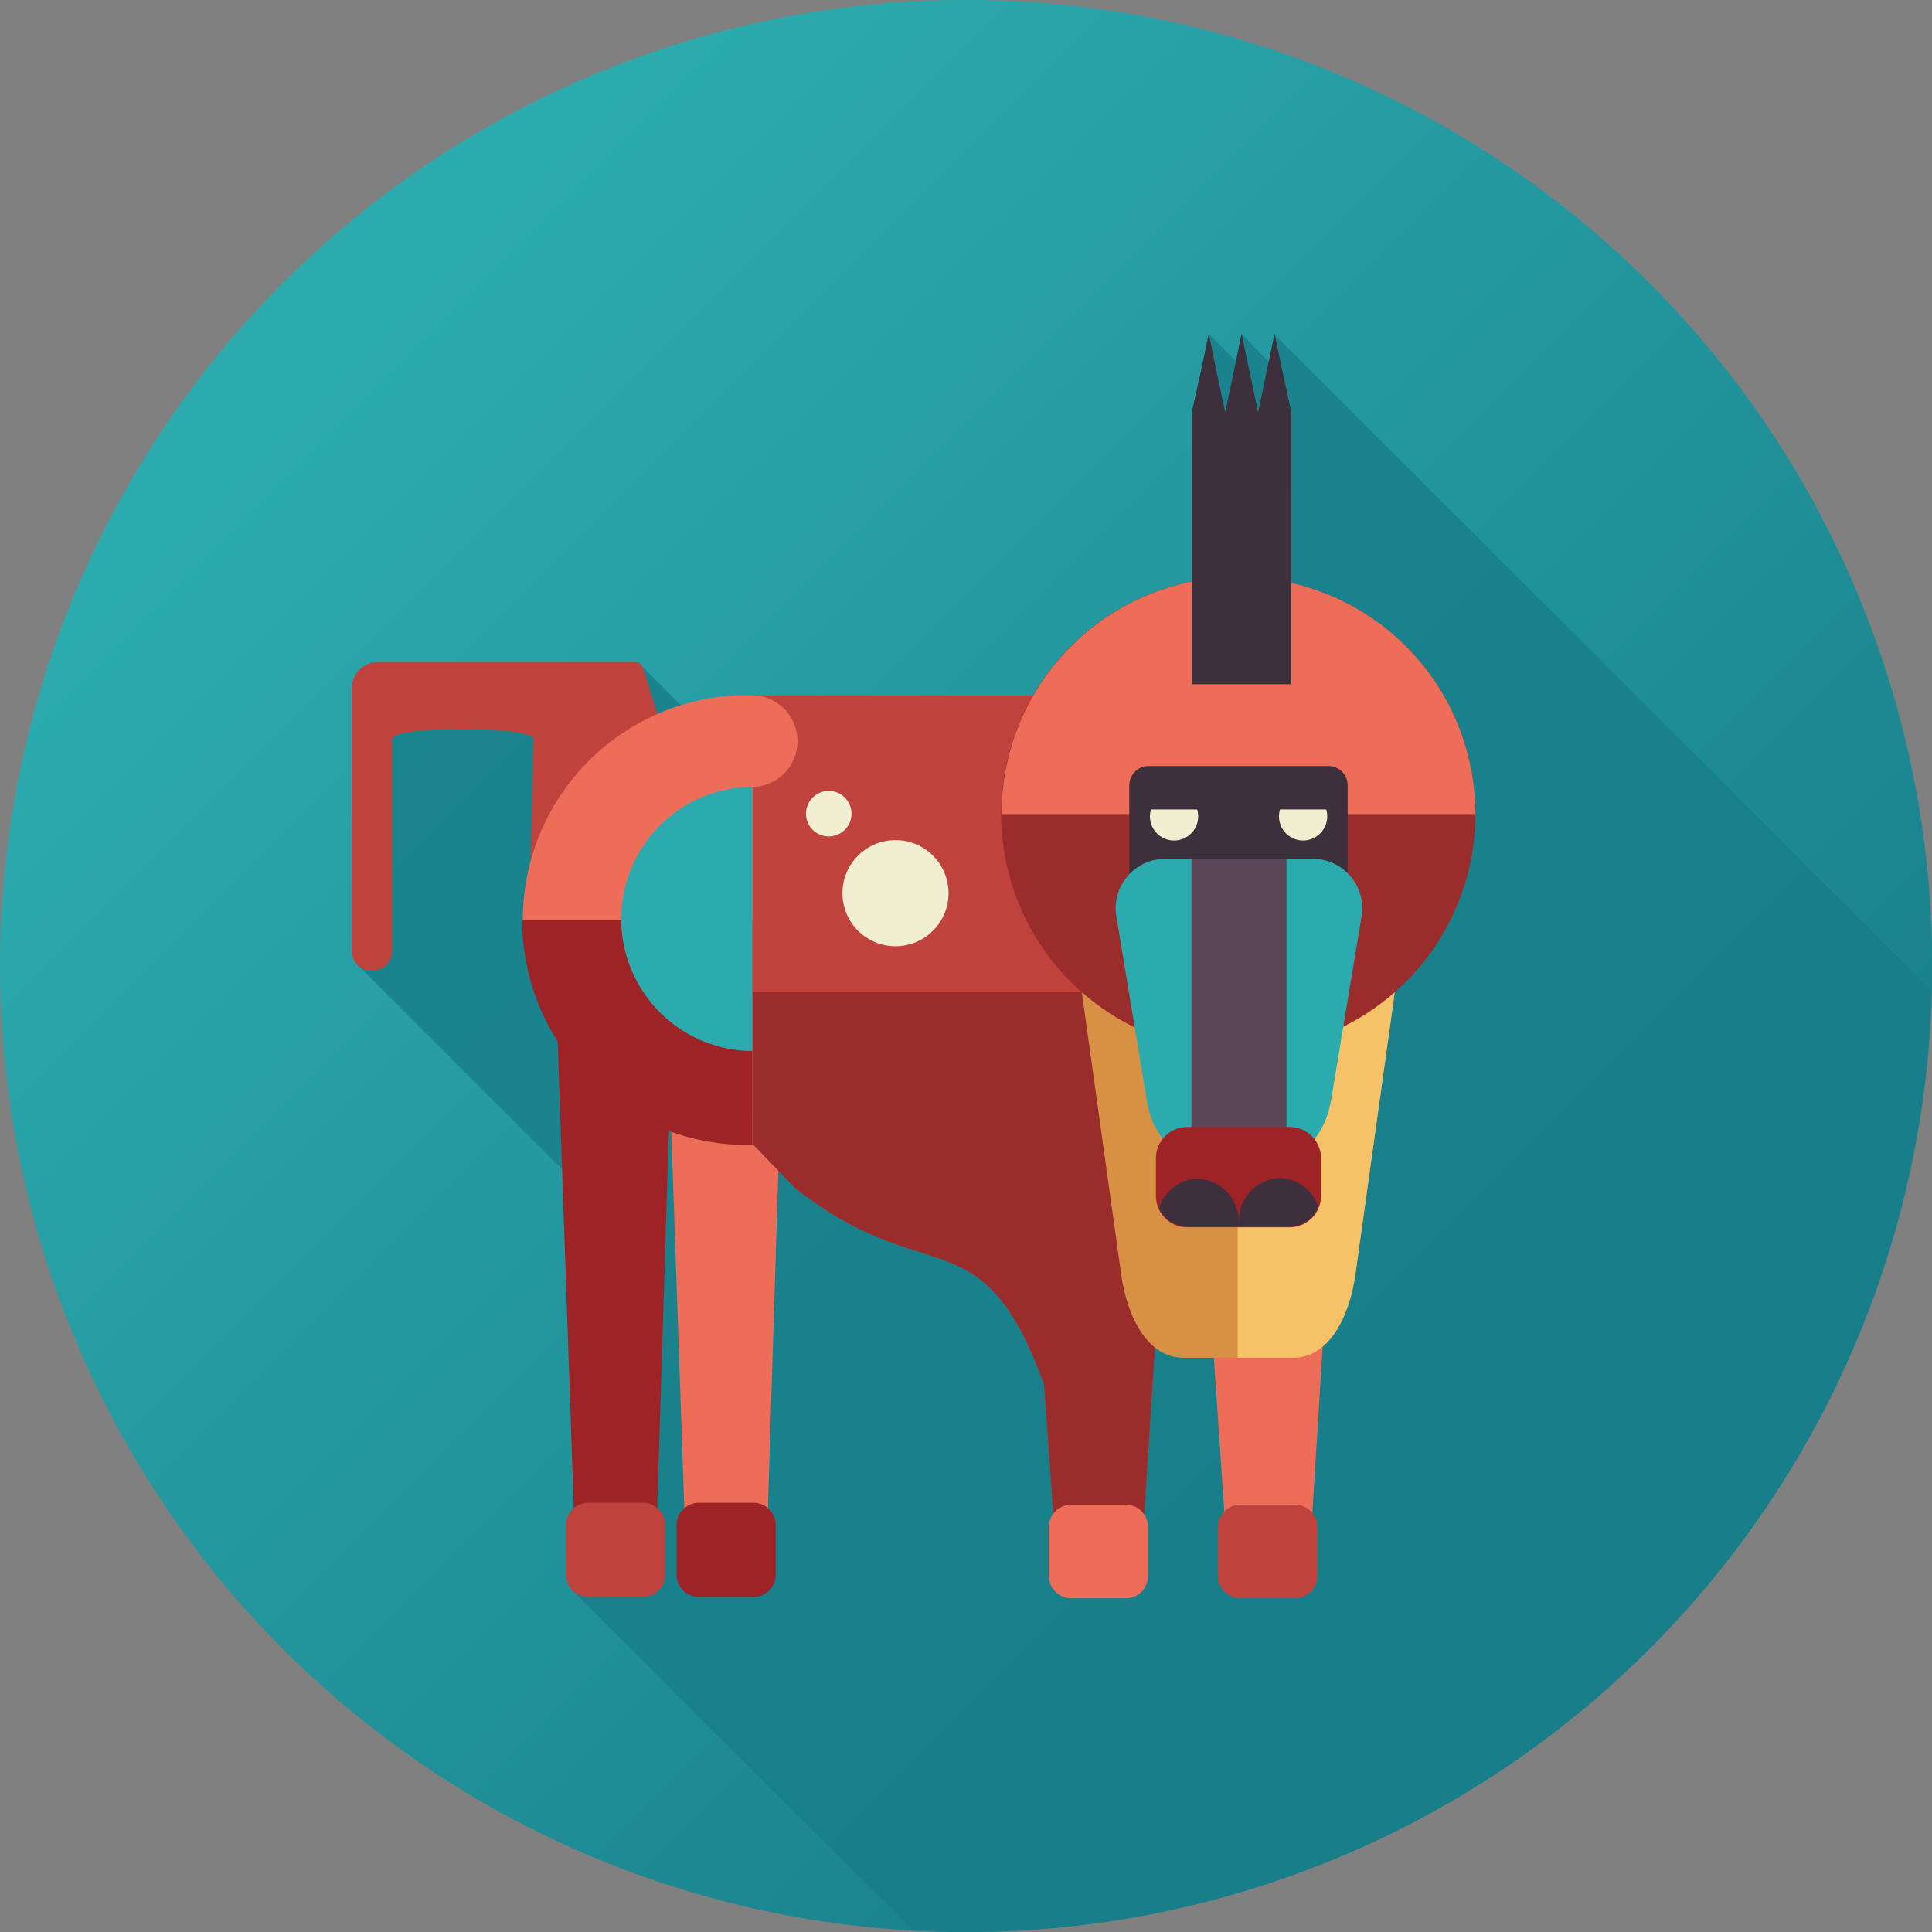 <svg xmlns="http://www.w3.org/2000/svg" xmlns:xlink="http://www.w3.org/1999/xlink" viewBox="0 0 100.15 100.15"><rect x="0" y="0" width="100.15" height="100.15" fill="#808080" stroke="none"/><defs><style>.cls-1{fill:url(#New_Gradient_Swatch_2);}.cls-2{fill:#187e89;opacity:0.81;}.cls-10,.cls-11,.cls-12,.cls-2,.cls-3,.cls-4,.cls-5,.cls-6,.cls-7,.cls-8,.cls-9{fill-rule:evenodd;}.cls-3{fill:#ee6d58;}.cls-4{fill:#9d2326;}.cls-5{fill:#bf423c;}.cls-6{fill:#9b2c2c;}.cls-7{fill:#d89144;}.cls-8{fill:#f5c268;}.cls-13,.cls-9{fill:#3e2f3c;}.cls-10{fill:#2cabae;}.cls-11{fill:#f2eed1;}.cls-12{fill:#5b4559;}</style><linearGradient id="New_Gradient_Swatch_2" x1="18.16" y1="18.16" x2="82.96" y2="82.96" gradientTransform="translate(97.31 -2.69) rotate(86.83)" gradientUnits="userSpaceOnUse"><stop offset="0" stop-color="#2cabae"/><stop offset="1" stop-color="#187e89"/></linearGradient></defs><title>mandrill</title><g id="レイヤー_2" data-name="レイヤー 2"><g id="Animals"><circle class="cls-1" cx="50.08" cy="50.08" r="50.08" transform="translate(-2.69 97.31) rotate(-86.83)"/><path class="cls-2" d="M100.12,51.35l-34.05-34L66,19,64.36,17.3l.06,1.77L62.65,17.3l0,12.7-3.08,8.88-22.19-.24-4.17-4.17-2.64,2.67-6.26-1.09-4.85,1.5-1,12.38L31.93,63.4l-.48,16.67-1.75,2.4,17.61,17.6c.91.05,1.84.08,2.77.08A50.06,50.06,0,0,0,100.12,51.35Z"/><polygon class="cls-3" points="40.6 52.63 34.59 52.63 35.59 81.58 39.7 81.58 40.6 52.63 40.6 52.63"/><path class="cls-4" d="M39.07,77.9H36.22a1.16,1.16,0,0,0-1.15,1.15v2.58a1.16,1.16,0,0,0,1.15,1.15h2.85a1.15,1.15,0,0,0,1.14-1.15V79.05a1.15,1.15,0,0,0-1.14-1.15Z"/><path class="cls-5" d="M38.82,36.05H59L59.92,62l.13,5-.94,14.67H54.83l-.71-9.91c-3.23-8.89-6-4.77-12.83-10.12C41,61.4,39.23,59.49,39,59.3l-.14-23.25Z"/><path class="cls-6" d="M59.56,51.42,59.92,62l.13,5-.94,14.67H54.83l-.71-9.91c-3.23-8.89-6-4.77-12.83-10.12C41,61.4,39.23,59.49,39,59.3l-.05-7.88Z"/><polygon class="cls-4" points="34.86 52.63 28.86 52.63 29.86 81.58 33.96 81.58 34.86 52.63 34.86 52.63"/><polygon class="cls-3" points="68.74 66.98 62.69 66.98 63.69 81.64 67.83 81.64 68.74 66.98 68.74 66.98"/><path class="cls-7" d="M61.34,70.38h5.72c1.76,0,2.87-2,3.2-4.31l2-14.34c.33-2.32-1.44-4.3-3.2-4.3H59.32c-1.76,0-3.53,2-3.2,4.3l2,14.34c.33,2.33,1.44,4.31,3.2,4.31Z"/><path class="cls-8" d="M64.16,70.38h2.9c1.76,0,2.87-2,3.2-4.31l2-14.34c.33-2.32-1.44-4.3-3.2-4.3H64.16V70.38Z"/><path class="cls-6" d="M64.2,29.91A12.29,12.29,0,1,0,76.48,42.2,12.28,12.28,0,0,0,64.2,29.91Z"/><path class="cls-3" d="M64.2,29.91A12.28,12.28,0,0,0,51.92,42.2H76.48A12.28,12.28,0,0,0,64.2,29.91Z"/><path class="cls-9" d="M68.86,39.71H59.54a1,1,0,0,0-1,1v4.4a1,1,0,0,0,1,1.05h9.32a1,1,0,0,0,1-1.05v-4.4a1,1,0,0,0-1-1Z"/><path class="cls-10" d="M62,59.85h4.5c1.38,0,2.25-1.32,2.51-2.88l1.59-9.58A2.57,2.57,0,0,0,68,44.52H60.37a2.57,2.57,0,0,0-2.52,2.87L59.44,57c.25,1.56,1.13,2.88,2.51,2.88Z"/><polygon class="cls-9" points="66.94 21.37 66.5 19.34 66.07 17.3 65.64 19.34 65.22 21.37 65.22 21.37 64.79 19.34 64.36 17.3 63.94 19.34 63.51 21.37 63.51 21.37 63.08 19.34 62.66 17.3 62.23 19.34 61.78 21.37 61.78 35.47 66.94 35.47 66.94 21.37 66.94 21.37"/><path class="cls-11" d="M67.55,41.07a1.25,1.25,0,1,1-1.25,1.25,1.25,1.25,0,0,1,1.25-1.25Z"/><path class="cls-11" d="M60.85,41.07a1.25,1.25,0,1,1-1.24,1.25,1.25,1.25,0,0,1,1.24-1.25Z"/><path class="cls-5" d="M29.36,34.31H19.61a1.38,1.38,0,0,0-1.38,1.38V49.31a1,1,0,0,0,.95,1h.15a1,1,0,0,0,1-1v-11c.06-.73,7.34-.67,7.32,0l-.15,6.6,8.08-3.11L33.32,34.6a.46.46,0,0,0-.42-.29Z"/><path class="cls-12" d="M62,59.85h4.69V44.52H61.76V59.84Z"/><path class="cls-4" d="M66.85,58.42h-5.3a1.63,1.63,0,0,0-1.63,1.63V62a1.63,1.63,0,0,0,1.63,1.62h5.3A1.63,1.63,0,0,0,68.48,62V60.05a1.63,1.63,0,0,0-1.63-1.63Z"/><path class="cls-3" d="M38.72,36.05H39v23.3h-.24a11.66,11.66,0,0,1,0-23.32Z"/><path class="cls-4" d="M39,47.7V59.35h-.24A11.65,11.65,0,0,1,27.07,47.7Z"/><path class="cls-10" d="M38.75,40.8H39V54.48h-.21a6.85,6.85,0,0,1,0-13.69Z"/><path class="cls-5" d="M67.14,78H64.29a1.16,1.16,0,0,0-1.15,1.15V81.7a1.16,1.16,0,0,0,1.15,1.15h2.85a1.16,1.16,0,0,0,1.15-1.15V79.12A1.16,1.16,0,0,0,67.14,78Z"/><path class="cls-3" d="M58.37,78H55.52a1.16,1.16,0,0,0-1.15,1.15V81.7a1.16,1.16,0,0,0,1.15,1.15h2.85a1.15,1.15,0,0,0,1.14-1.15V79.12A1.15,1.15,0,0,0,58.37,78Z"/><path class="cls-5" d="M33.33,77.9H30.48a1.15,1.15,0,0,0-1.14,1.15v2.58a1.15,1.15,0,0,0,1.14,1.15h2.85a1.15,1.15,0,0,0,1.15-1.15V79.05a1.15,1.15,0,0,0-1.15-1.15Z"/><path class="cls-9" d="M60.08,62.65a1.62,1.62,0,0,0,1.47.93h2.66c0-.06,0-.12,0-.19a2.22,2.22,0,0,0-2.13-2.29,2.14,2.14,0,0,0-2,1.55Z"/><path class="cls-9" d="M64.22,63.58h2.63a1.62,1.62,0,0,0,1.49-1,2.15,2.15,0,0,0-2-1.51,2.21,2.21,0,0,0-2.12,2.29v.19Z"/><path class="cls-3" d="M41.34,38.43A2.38,2.38,0,1,0,39,40.8,2.39,2.39,0,0,0,41.34,38.43Z"/><rect class="cls-13" x="59.42" y="40.15" width="9.57" height="1.81"/><path class="cls-11" d="M41.78,42.2A1.18,1.18,0,1,0,43,41,1.18,1.18,0,0,0,41.78,42.2Z"/><path class="cls-11" d="M43.67,46.29a2.75,2.75,0,1,0,2.75-2.74A2.75,2.75,0,0,0,43.67,46.29Z"/></g></g></svg>